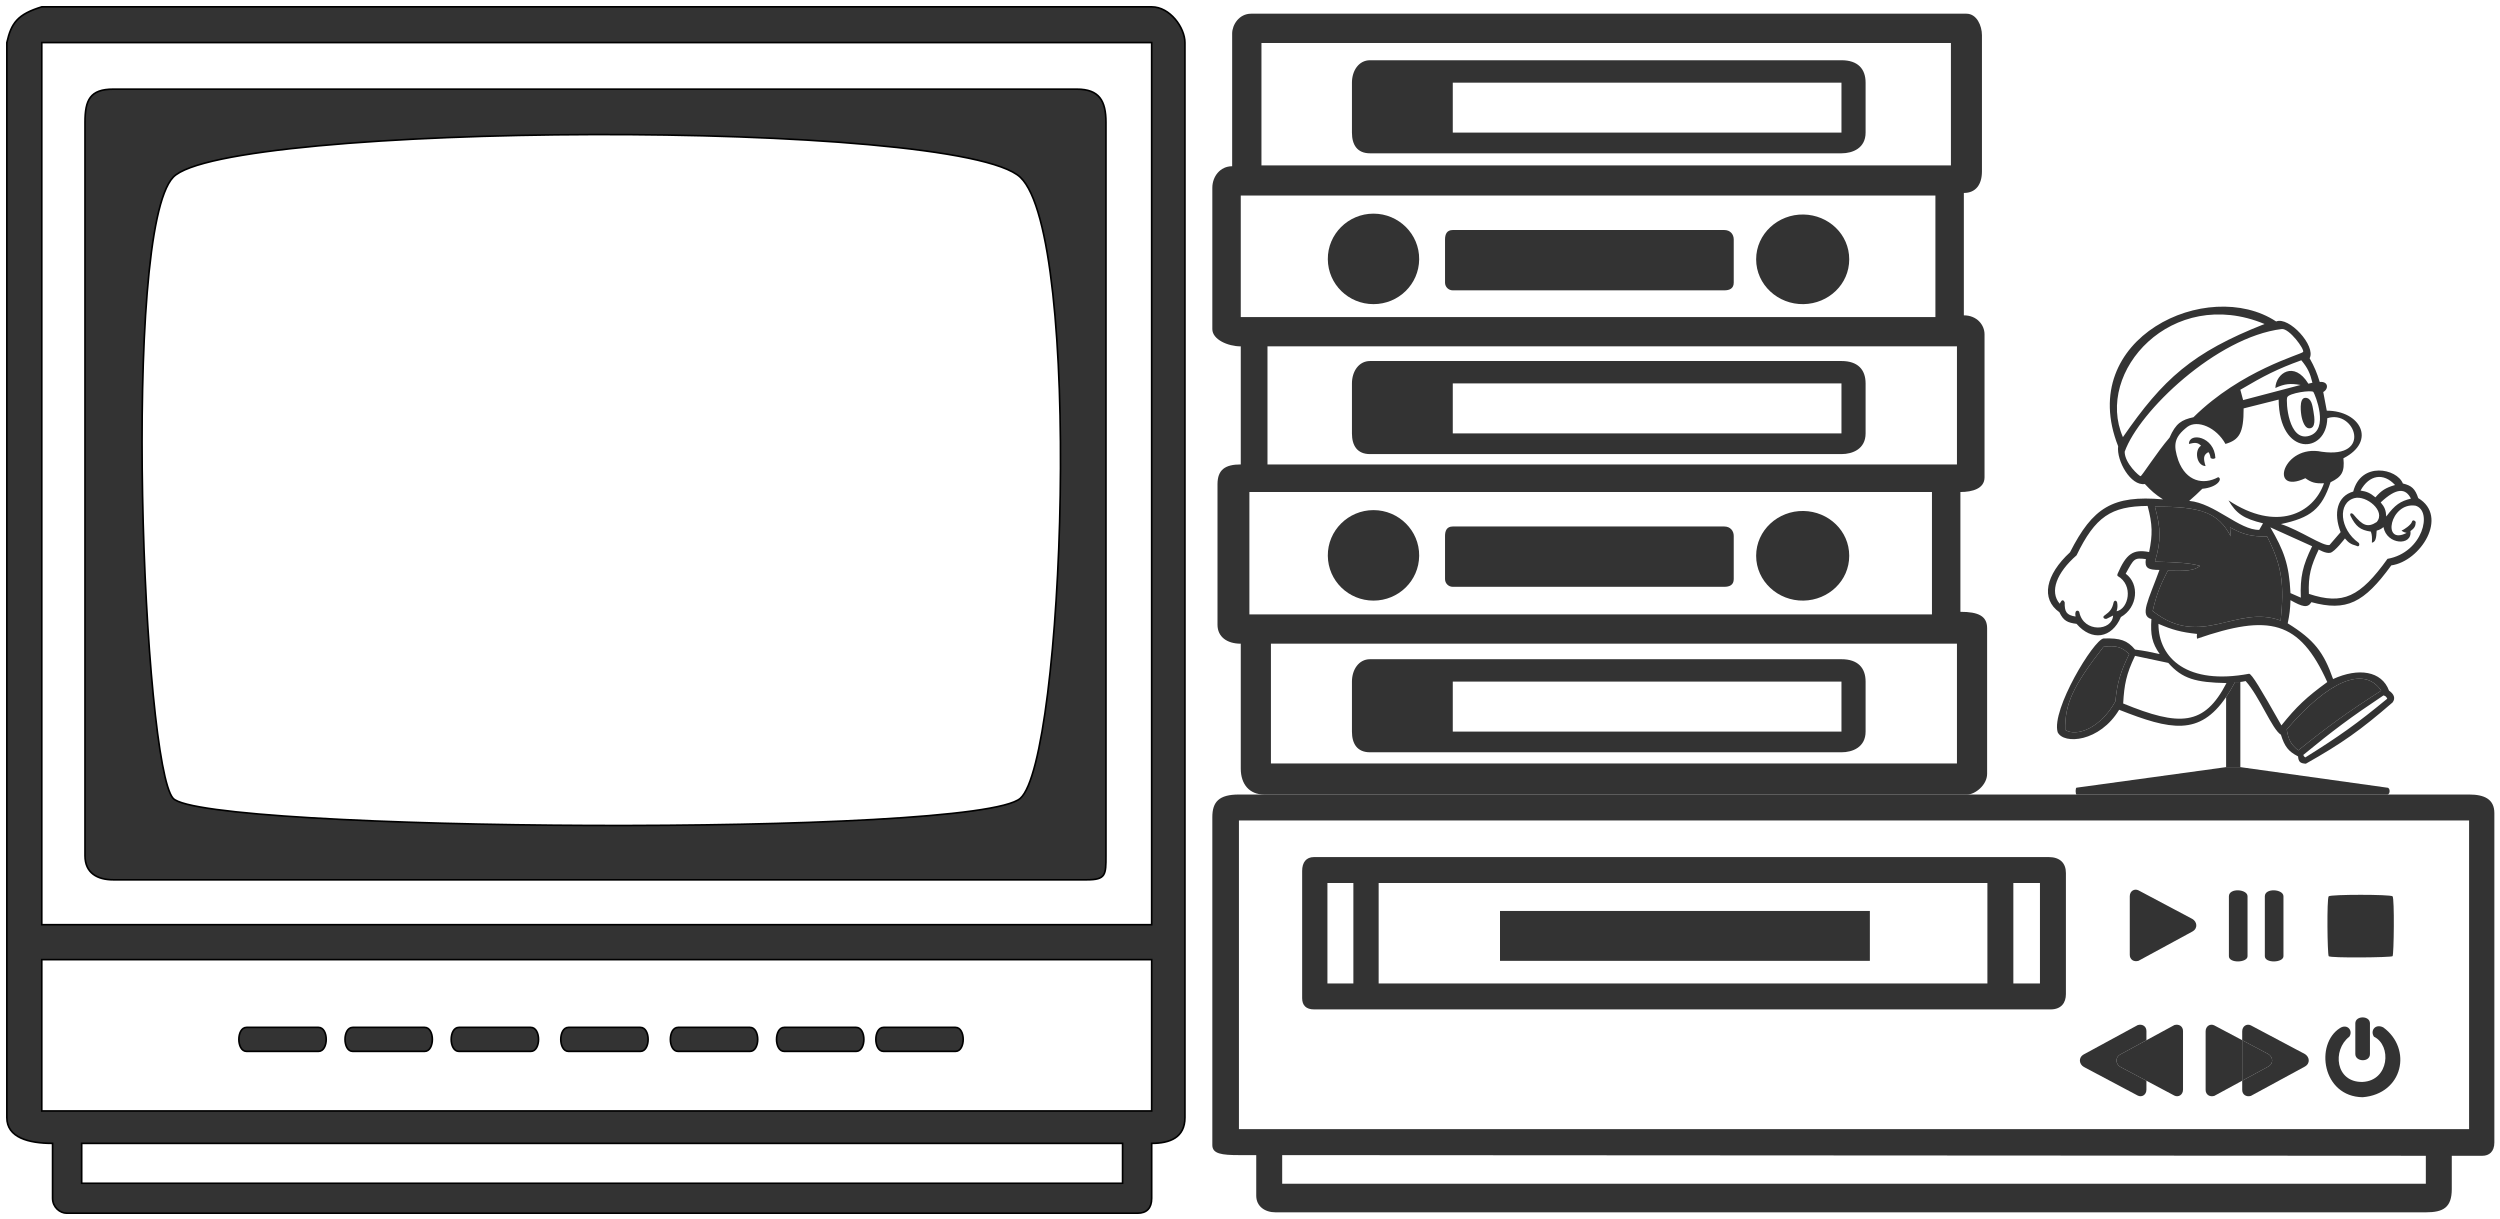 <svg width="365" height="178" viewBox="0 0 365 178" fill="none" xmlns="http://www.w3.org/2000/svg">
<path d="M200.53 74.477C196.847 74.477 193.826 77.463 193.861 81.146C193.896 84.794 196.881 87.689 200.53 87.689C204.178 87.689 207.164 84.794 207.199 81.146C207.234 77.463 204.213 74.477 200.53 74.477Z" fill="black" fill-opacity="0.8"/>
<path d="M263.318 74.603C259.599 74.534 256.397 77.426 256.397 81.146C256.397 84.865 259.599 87.758 263.318 87.689C266.966 87.621 269.987 84.794 269.987 81.146C269.987 77.497 266.966 74.67 263.318 74.603Z" fill="black" fill-opacity="0.8"/>
<path d="M212.106 76.868C211.225 76.868 210.974 77.497 210.974 78.252V84.543C210.974 85.172 211.477 85.675 212.106 85.675H251.742C252.497 85.675 253.126 85.424 253.126 84.543V78.252C253.126 77.497 252.623 76.868 251.742 76.868H212.106Z" fill="black" fill-opacity="0.8"/>
<path fill-rule="evenodd" clip-rule="evenodd" d="M200.026 52.709C198.391 52.709 197.384 54.218 197.384 55.98V63.278C197.384 65.04 198.139 66.298 200.026 66.298H268.854C270.49 66.298 272.377 65.543 272.377 63.278V55.98C272.377 53.967 271.245 52.709 268.854 52.709H200.026ZM212.106 63.278V55.98H268.854V63.278H212.106Z" fill="black" fill-opacity="0.8"/>
<path d="M200.53 31.192C196.847 31.192 193.826 34.178 193.861 37.861C193.896 41.509 196.881 44.404 200.53 44.404C204.178 44.404 207.164 41.509 207.199 37.861C207.234 34.178 204.213 31.192 200.53 31.192Z" fill="black" fill-opacity="0.8"/>
<path d="M263.318 31.318C259.599 31.249 256.397 34.142 256.397 37.861C256.397 41.58 259.599 44.473 263.318 44.404C266.966 44.337 269.987 41.51 269.987 37.861C269.987 34.212 266.966 31.385 263.318 31.318Z" fill="black" fill-opacity="0.8"/>
<path d="M212.106 33.583C211.225 33.583 210.974 34.212 210.974 34.967V41.258C210.974 41.887 211.477 42.391 212.106 42.391H251.742C252.497 42.391 253.126 42.139 253.126 41.258V34.967C253.126 34.212 252.623 33.583 251.742 33.583H212.106Z" fill="black" fill-opacity="0.8"/>
<path fill-rule="evenodd" clip-rule="evenodd" d="M200.026 96.245C198.391 96.245 197.384 97.755 197.384 99.517V106.815C197.384 108.576 198.139 109.834 200.026 109.834H268.854C270.49 109.834 272.377 109.079 272.377 106.815V99.517C272.377 97.503 271.245 96.245 268.854 96.245H200.026ZM212.106 106.815V99.517H268.854V106.815H212.106Z" fill="black" fill-opacity="0.8"/>
<path fill-rule="evenodd" clip-rule="evenodd" d="M200.026 8.795C198.391 8.795 197.384 10.305 197.384 12.066V19.364C197.384 21.126 198.139 22.384 200.026 22.384H268.854C270.49 22.384 272.377 21.629 272.377 19.364V12.066C272.377 10.053 271.245 8.795 268.854 8.795H200.026ZM212.106 19.364V12.066H268.854V19.364H212.106Z" fill="black" fill-opacity="0.8"/>
<path fill-rule="evenodd" clip-rule="evenodd" d="M289.364 5.146C289.364 3.762 288.609 2 287.099 2H182.662C180.901 2 179.894 3.636 179.894 4.894V24.271C178.132 24.271 177 25.782 177 27.417V48.053C177 49.563 179.265 50.569 181.152 50.569V67.808C178.887 67.808 177.755 68.563 177.755 70.702V91.212C177.755 92.974 179.139 93.98 181.152 93.98V112.225C181.152 114.49 182.411 116 184.55 116H287.225C288.358 116 290.119 114.616 290.119 112.98V91.715C290.119 89.954 288.861 89.325 286.219 89.325V71.834C287.98 71.834 289.742 71.331 289.742 69.695V48.808C289.742 47.424 288.609 46.04 286.722 46.04V28.172C288.483 28.172 289.364 26.914 289.364 25.026V5.146ZM181.152 28.55H282.57V46.291H181.152V28.55ZM185.053 50.569H285.715V67.808H185.053V50.569ZM182.411 71.834V89.702H282.066V71.834H182.411ZM185.556 93.98H285.715V111.47H185.556V93.98ZM284.834 6.278V24.146H184.172V6.278H284.834Z" fill="black" fill-opacity="0.8"/>
<path fill-rule="evenodd" clip-rule="evenodd" d="M6.098 1H168.145C170.815 1 173 4.035 173 6.219V163.168C173 166.081 170.815 166.931 168.145 166.931V174.942C168.145 176.399 167.416 177.127 166.081 177.127H9.74C8.769 177.127 7.676 176.277 7.676 174.942V166.931C4.156 166.931 1 166.081 1 163.168V6.219C1.647 3.355 2.557 2.085 6.098 1ZM168.145 6.219H6.098V135.007H168.145V6.219ZM168.145 140.105H6.098V162.197H168.145V140.105ZM11.925 166.931V172.757H163.896V166.931H11.925Z" fill="black" fill-opacity="0.8"/>
<path fill-rule="evenodd" clip-rule="evenodd" d="M16.537 13.017C13.138 13.017 12.41 14.595 12.41 17.872V124.932C12.41 127.481 14.231 128.452 16.537 128.452H158.677C161.469 128.452 161.469 127.724 161.469 124.932V17.872C161.469 14.716 160.498 13.017 157.22 13.017H16.537ZM148.966 25.884C139.862 17.265 32.802 17.872 25.277 25.884C17.751 33.895 20.907 111.701 25.277 116.557C29.646 121.412 142.533 122.262 148.966 116.557C155.399 110.852 158.07 34.502 148.966 25.884Z" fill="black" fill-opacity="0.8"/>
<path d="M36 150C34.5 150 34.5 153.5 36 153.5H46.5C48 153.5 48 150 46.5 150H36Z" fill="black" fill-opacity="0.8"/>
<path d="M51.5 150C50 150 50 153.5 51.5 153.5H62C63.5 153.5 63.5 150 62 150H51.5Z" fill="black" fill-opacity="0.8"/>
<path d="M67 150C65.5 150 65.5 153.5 67 153.5H77.5C79 153.5 79 150 77.5 150H67Z" fill="black" fill-opacity="0.8"/>
<path d="M83 150C81.5 150 81.5 153.5 83 153.5H93.5C95 153.5 95 150 93.5 150H83Z" fill="black" fill-opacity="0.8"/>
<path d="M99 150C97.5 150 97.5 153.5 99 153.5H109.5C111 153.5 111 150 109.5 150H99Z" fill="black" fill-opacity="0.8"/>
<path d="M114.5 150C113 150 113 153.5 114.5 153.5H125C126.5 153.5 126.5 150 125 150H114.5Z" fill="black" fill-opacity="0.8"/>
<path d="M129 150C127.5 150 127.5 153.5 129 153.5H139.5C141 153.5 141 150 139.5 150H129Z" fill="black" fill-opacity="0.8"/>
<path fill-rule="evenodd" clip-rule="evenodd" d="M6.098 1H168.145C170.815 1 173 4.035 173 6.219V163.168C173 166.081 170.815 166.931 168.145 166.931V174.942C168.145 176.399 167.416 177.127 166.081 177.127H9.74C8.769 177.127 7.676 176.277 7.676 174.942V166.931C4.156 166.931 1 166.081 1 163.168V6.219C1.647 3.355 2.557 2.085 6.098 1ZM168.145 6.219H6.098V135.007H168.145V6.219ZM168.145 140.105H6.098V162.197H168.145V140.105ZM11.925 166.931V172.757H163.896V166.931H11.925Z" stroke="black" stroke-width="0.243"/>
<path fill-rule="evenodd" clip-rule="evenodd" d="M16.537 13.017C13.138 13.017 12.41 14.595 12.41 17.872V124.932C12.41 127.481 14.231 128.452 16.537 128.452H158.677C161.469 128.452 161.469 127.724 161.469 124.932V17.872C161.469 14.716 160.498 13.017 157.22 13.017H16.537ZM148.966 25.884C139.862 17.265 32.802 17.872 25.277 25.884C17.751 33.895 20.907 111.701 25.277 116.557C29.646 121.412 142.533 122.262 148.966 116.557C155.399 110.852 158.07 34.502 148.966 25.884Z" stroke="black" stroke-width="0.243"/>
<path d="M36 150C34.5 150 34.5 153.5 36 153.5H46.5C48 153.5 48 150 46.5 150H36Z" stroke="black" stroke-width="0.243"/>
<path d="M51.5 150C50 150 50 153.5 51.5 153.5H62C63.5 153.5 63.5 150 62 150H51.5Z" stroke="black" stroke-width="0.243"/>
<path d="M67 150C65.5 150 65.5 153.5 67 153.5H77.5C79 153.5 79 150 77.5 150H67Z" stroke="black" stroke-width="0.243"/>
<path d="M83 150C81.5 150 81.5 153.5 83 153.5H93.5C95 153.5 95 150 93.5 150H83Z" stroke="black" stroke-width="0.243"/>
<path d="M99 150C97.5 150 97.5 153.5 99 153.5H109.5C111 153.5 111 150 109.5 150H99Z" stroke="black" stroke-width="0.243"/>
<path d="M114.5 150C113 150 113 153.5 114.5 153.5H125C126.5 153.5 126.5 150 125 150H114.5Z" stroke="black" stroke-width="0.243"/>
<path d="M129 150C127.5 150 127.5 153.5 129 153.5H139.5C141 153.5 141 150 139.5 150H129Z" stroke="black" stroke-width="0.243"/>
<path fill-rule="evenodd" clip-rule="evenodd" d="M177 119.303C177 117.068 177.971 116 180.885 116H360.486C362.72 116 364.177 116.68 364.177 118.72V166.801C364.177 168.161 363.4 168.744 362.428 168.744H357.96V173.6C357.96 176.32 356.697 177 354.172 177H186.228C184.674 177 183.411 176.126 183.411 174.572V168.646H180.885C178.36 168.646 177 168.452 177 167.189V119.303ZM360.486 119.788H180.885V164.858H360.486V119.788ZM187.199 172.823V168.646L354.172 168.744V172.823H187.199Z" fill="black" fill-opacity="0.8"/>
<path fill-rule="evenodd" clip-rule="evenodd" d="M190.113 127.17C190.113 125.908 190.696 125.131 191.861 125.131H299.097C300.748 125.131 301.623 126.005 301.623 127.462V145.14C301.623 146.403 300.943 147.374 299.389 147.374H191.861C190.696 147.374 190.113 146.791 190.113 145.723V127.17ZM197.592 128.919H193.804V143.586H197.592V128.919ZM290.161 128.919H201.283V143.586H290.161V128.919ZM293.949 143.586V128.919H297.834V143.586H293.949Z" fill="black" fill-opacity="0.8"/>
<path d="M310.947 130.861C310.947 130.084 311.627 129.696 312.21 129.987L320.078 134.164C320.758 134.553 320.952 135.524 320.078 136.01L312.21 140.283C311.53 140.478 310.947 140.089 310.947 139.409V130.861Z" fill="black" fill-opacity="0.8"/>
<path d="M325.42 130.861C325.42 129.599 328.14 129.793 328.14 130.861V139.604C328.14 140.575 325.42 140.672 325.42 139.604V130.861Z" fill="black" fill-opacity="0.8"/>
<path d="M330.666 130.861C330.666 129.599 333.385 129.793 333.385 130.861V139.603C333.385 140.575 330.666 140.672 330.666 139.603V130.861Z" fill="black" fill-opacity="0.8"/>
<path d="M339.99 130.861C340.282 130.57 349.024 130.57 349.315 130.861C349.607 131.153 349.51 139.409 349.315 139.603C349.121 139.798 340.185 139.895 339.99 139.604C339.796 139.312 339.699 131.153 339.99 130.861Z" fill="black" fill-opacity="0.8"/>
<path d="M346.596 151.357C346.013 150.482 346.79 149.414 347.955 149.997C352.229 153.105 350.869 159.71 344.944 160.196C339.019 160.099 337.951 152.425 341.642 150.094C342.718 149.414 343.584 150.482 343.002 151.357C340.476 153.299 340.962 158.059 344.944 157.962C348.83 157.768 349.218 152.619 346.596 151.357Z" fill="black" fill-opacity="0.8"/>
<path d="M343.876 149.414V153.882C343.876 155.048 346.013 155.145 346.013 153.882V149.414C346.013 148.248 343.876 148.248 343.876 149.414Z" fill="black" fill-opacity="0.8"/>
<path d="M318.72 159.081C318.72 159.858 318.04 160.246 317.458 159.955L313.378 157.789L309.59 155.778C308.91 155.39 308.716 154.418 309.59 153.933L313.378 151.875L317.458 149.659C318.138 149.464 318.72 149.853 318.72 150.533V159.081Z" fill="black" fill-opacity="0.8"/>
<path d="M312.115 159.955C312.698 160.246 313.378 159.858 313.378 159.081V157.789L309.59 155.778C308.91 155.39 308.716 154.418 309.59 153.933L313.378 151.875V150.533C313.378 149.853 312.795 149.464 312.115 149.659L304.247 153.933C303.373 154.418 303.568 155.39 304.247 155.778L312.115 159.955Z" fill="black" fill-opacity="0.8"/>
<path fill-rule="evenodd" clip-rule="evenodd" d="M323.283 149.705C322.701 149.414 322.021 149.803 322.021 150.58V159.127C322.021 159.807 322.604 160.196 323.283 160.002L327.363 157.785V159.127C327.363 159.807 327.946 160.196 328.626 160.002L336.494 155.728C337.368 155.242 337.174 154.271 336.494 153.882L328.626 149.705C328.043 149.414 327.363 149.803 327.363 150.58V151.871L323.283 149.705ZM327.363 151.871V157.785L331.151 155.728C332.025 155.242 331.831 154.271 331.151 153.882L327.363 151.871Z" fill="black" fill-opacity="0.8"/>
<path d="M331.151 155.728C332.025 155.242 331.831 154.271 331.151 153.882L327.363 151.871V157.785L331.151 155.728Z" fill="black" fill-opacity="0.8"/>
<path d="M219 133V140.283H273V133H219Z" fill="black" fill-opacity="0.8"/>
<path fill-rule="evenodd" clip-rule="evenodd" d="M311.712 94.834C310.584 93.486 309.561 93.14 307.114 93.216C305.679 93.4 299.461 103.627 300.418 106.901C301.301 108.741 306.562 108.336 309.394 103.627C316.907 106.598 321.124 107.478 325.011 101.769C325.45 101.125 325.884 100.398 326.318 99.58C326.619 99.589 326.855 99.588 327.09 99.567C327.328 99.546 327.564 99.504 327.863 99.433C329.896 101.694 331.726 106.497 333.013 107.269C333.555 108.985 334.083 109.698 335.515 110.433C335.579 111.257 335.864 111.454 336.656 111.5C341.906 108.54 344.675 106.581 349.311 102.56C349.789 101.935 349.503 101.315 348.796 100.831C347.729 97.961 344.345 97.446 340.629 99.139C339.259 95.231 337.877 93.407 334.007 91.008C334.278 89.698 334.367 88.956 334.411 87.624C336.138 88.594 336.911 88.826 337.465 87.918C342.582 89.299 345.126 88.049 349.127 82.547C353.395 81.958 357.552 75.409 353.064 72.724C352.604 71.36 352.106 70.894 350.82 70.59C349.937 68.382 344.713 67.352 343.572 71.767C341.254 72.429 340.637 74.869 341.733 77.69L340.114 79.567C339.18 79.809 335.846 77.433 333.013 76.513C337.333 75.607 338.976 74.325 340.261 70.406C341.874 69.631 342.348 68.907 342.137 66.911C347.03 64.409 344.602 59.958 339.709 59.958L339.194 57.235C340.003 56.794 339.967 55.653 338.679 55.764C338.251 54.387 337.941 53.629 337.207 52.306C338.164 50.503 334.191 46.162 332.314 46.934C322.381 40.386 302.993 49.326 309.247 65.145C308.99 67.279 311.087 70.995 313.147 70.664C314.077 71.655 314.639 72.165 315.796 72.908C308.427 72.26 305.543 74.108 302.221 80.634C298.657 83.921 297.916 87.44 300.675 89.39C301.256 90.638 301.866 90.917 303.177 91.082C305.384 93.658 308.328 93.22 309.652 90.089C312.117 88.691 312.411 85.27 310.351 83.761C311.565 81.554 311.565 81.407 313.294 81.627C313.099 82.904 313.578 83.217 315.281 83.209C313.662 87.661 312.337 89.894 314.104 90.383C313.957 92.713 314.187 93.854 315.318 95.496C313.916 95.178 313.128 95.021 311.712 94.834ZM301.522 106.57C301.465 102.883 302.53 100.3 307.114 94.43C308.971 94.209 309.791 94.455 310.866 95.496C309.595 98.083 309.127 99.589 308.843 102.413C306.709 106.276 303.214 107.637 301.522 106.57ZM309.983 102.708C310.139 99.95 310.433 98.421 311.712 95.755L316.569 96.785C318.61 99.111 320.594 99.642 325.067 99.728C321.82 106.014 318.212 106.075 309.983 102.708ZM328.378 98.367C319.438 100.059 315.134 96.159 315.134 91.082C317.185 91.959 318.409 92.296 320.763 92.554C320.729 92.826 320.731 92.98 320.763 93.253C331.335 89.606 335.713 90.577 339.783 99.58C336.753 101.781 335.281 103.163 333.087 105.909C329.974 100.409 328.799 98.47 328.378 98.367ZM333.86 106.497C339.893 99.47 345.117 97.116 347.656 100.832C342.641 104.047 340.001 105.963 335.552 109.551C334.458 108.686 334.113 107.998 333.86 106.497ZM336.582 110.581C336.398 110.475 336.34 110.39 336.288 110.213C340.603 106.667 343.152 104.758 347.987 101.531C348.286 101.61 348.404 101.721 348.539 102.009C344.138 105.64 341.511 107.507 336.582 110.581ZM314.288 89.206C314.857 86.801 315.358 85.519 316.495 83.32C319.089 83.388 320.341 83.335 321.204 82.621C319.689 82.195 318.011 82.099 314.619 81.995C315.534 78.959 315.497 77.198 314.619 73.975C321.309 73.947 323.866 74.803 325.692 78.316L325.582 76.992C327.558 78.063 328.748 78.366 330.99 78.316C333.253 82.759 333.503 85.493 332.977 90.604C326.502 88.176 321.388 94.834 314.288 89.206ZM313.773 80.597C314.286 78.053 314.282 76.584 313.552 73.865C308.214 73.911 305.913 75.426 303.177 81.076C300.271 83.614 299.204 86.373 300.712 88.139L300.896 87.845C301.08 87.514 301.338 87.624 301.448 87.955C301.417 89.284 301.675 89.808 303.03 90.016C302.976 89.681 302.981 89.552 303.03 89.39C303.104 89.059 303.524 89.112 303.582 89.39C304.207 92.407 308.401 92.149 308.512 89.868L307.555 90.347C307.15 90.42 306.893 90.052 307.298 89.832C308.05 89.29 308.379 88.915 308.585 87.955C308.691 87.614 308.99 87.624 309.1 87.955C309.19 88.468 309.162 88.749 309.027 89.243C310.756 88.912 311.552 85.454 309.174 84.092C309.106 83.971 309.118 83.898 309.174 83.761C310.425 80.874 311.418 80.142 313.773 80.597ZM337.575 79.751L331.468 76.992C333.415 80.328 334.211 82.351 334.411 86.594L335.92 87.256C335.812 84.28 336.163 82.62 337.575 79.751ZM337.097 86.704C336.989 84.048 337.384 82.645 338.532 80.23C338.532 80.23 339.562 80.855 340.224 80.708C340.886 80.561 342.358 78.611 342.358 78.611C342.869 79.217 343.219 79.466 344.014 79.678C344.492 79.972 344.553 79.383 344.345 79.236C341.586 77.286 341.254 73.387 343.756 72.724C345.448 72.276 348.392 74.601 346.994 76.219C345.673 77.081 344.932 76.723 343.609 75.116C343.364 74.837 343.02 74.895 343.167 75.3C343.937 76.854 344.578 77.388 346.147 77.617C346.329 78.13 346.327 78.517 346.295 79.236C346.805 79.128 346.935 78.684 346.994 77.47C347.413 77.356 347.63 77.246 347.987 76.955C348.465 79.567 352.218 79.751 351.923 77.544C352.492 77.127 352.677 76.843 352.696 76.219C352.569 75.971 352.229 75.852 352.144 76.183C352.029 76.629 350.92 77.383 350.672 77.433C350.52 77.464 350.968 77.734 351.371 77.801C347.693 79.714 348.943 73.276 352.659 73.828C355.198 74.564 353.763 80.671 348.575 81.591C344.576 87.16 342.076 88.366 337.097 86.704ZM348.392 75.41C348.343 74.51 348.177 74.054 347.582 73.35C349.9 71.179 351.22 71.248 351.997 72.798C350.474 73.168 349.674 73.683 348.392 75.41ZM346.81 72.614C346.038 71.973 345.564 71.761 344.639 71.621C345.902 69.318 347.987 68.972 349.679 70.811C348.292 71.215 347.674 71.622 346.81 72.614ZM329.85 77.36L330.401 76.403C327.559 75.724 326.48 74.971 325.361 73.055C332.351 77.69 337.759 75.005 339.304 70.554C338.06 70.616 337.473 70.459 336.582 69.818C331.174 72.356 333.271 64.778 338.973 65.955C346.478 67.022 343.793 59.738 339.783 61.062C339.709 66.286 332.756 66.764 332.682 58.34L327.569 59.627C327.585 63.275 326.889 64.231 324.92 64.815C323.591 62.396 320.836 61.246 319.365 62.313C317.367 63.86 317.284 64.992 318.04 67.243C319.181 70.296 321.682 70.848 323.853 69.671C324.515 69.855 323.853 71.142 321.535 71.363C320.841 72.045 320.426 72.433 319.622 73.129C323.338 73.46 326.98 77.433 329.85 77.36ZM333.933 58.009C333.712 58.634 334.117 64.52 337.134 63.637C340.151 62.754 337.98 57.567 337.759 57.235C337.539 56.903 334.154 57.383 333.933 58.009ZM335.883 56.206L327.495 58.413L327.09 56.905C330.527 54.878 332.47 53.873 335.993 52.6C336.933 53.737 337.264 54.465 337.612 55.875L337.024 56.022C334.927 52.6 332.266 54.522 332.204 56.647C333.589 56.012 334.399 55.952 335.883 56.206ZM316.752 63.895C314.928 66.002 312.706 69.524 312.522 69.524C312.338 69.524 310.204 67.647 310.204 65.955C312.301 60.032 323.632 49.216 333.124 48.039C334.228 47.902 336.508 51.019 336.251 51.386C335.993 51.754 327.201 54.035 320.247 60.915C318.515 61.296 317.673 61.786 316.752 63.895ZM309.946 63.821C315.806 55.337 320.054 51.463 330.622 47.303C317.084 41.674 305.789 54.293 309.946 63.821Z" fill="black" fill-opacity="0.8"/>
<path d="M322.381 66.029C322.508 65.955 322.695 66.48 322.749 66.875C323.033 67.03 323.187 67.028 323.448 66.875C323.301 63.711 319.585 63.049 319.585 64.815C320.443 64.596 320.87 64.575 321.351 65.072C320.358 65.698 320.652 67.978 322.013 68.052C321.677 66.94 321.673 66.44 322.381 66.029Z" fill="black" fill-opacity="0.8"/>
<path d="M336.582 58.082C335.564 58.076 335.993 60.621 335.993 60.621C335.993 60.621 336.264 62.508 337.134 62.534C338.141 62.563 337.935 61.024 337.759 60.032C337.605 59.156 337.472 58.088 336.582 58.082Z" fill="black" fill-opacity="0.8"/>
<path d="M327.09 112.001H325.011L303.177 115.001C303 115.001 303 116.001 303.177 116.001H348.539C349 116.001 349 115.001 348.539 115.001L327.09 112.001Z" fill="black" fill-opacity="0.8"/>
<path d="M326.318 99.58C325.884 100.398 325.45 101.125 325.011 101.769V112.001H327.09V99.567C326.855 99.588 326.619 99.589 326.318 99.58Z" fill="black" fill-opacity="0.8"/>
<path d="M316.495 83.32C315.358 85.519 314.857 86.801 314.288 89.206C321.388 94.834 326.502 88.176 332.977 90.604C333.503 85.493 333.253 82.759 330.99 78.316C328.748 78.366 327.558 78.063 325.582 76.992L325.692 78.316C323.866 74.803 321.309 73.947 314.619 73.975C315.497 77.198 315.534 78.959 314.619 81.995C318.011 82.099 319.689 82.195 321.204 82.621C320.341 83.335 319.089 83.388 316.495 83.32Z" fill="black" fill-opacity="0.8"/>
<path d="M347.656 100.832C345.117 97.116 339.893 99.47 333.86 106.497C334.113 107.998 334.458 108.686 335.552 109.551C340.001 105.963 342.641 104.047 347.656 100.832Z" fill="black" fill-opacity="0.8"/>
<path d="M307.114 94.43C302.53 100.3 301.465 102.883 301.522 106.57C303.214 107.637 306.709 106.276 308.843 102.413C309.127 99.589 309.595 98.083 310.866 95.496C309.791 94.455 308.971 94.209 307.114 94.43Z" fill="black" fill-opacity="0.8"/>
</svg>
